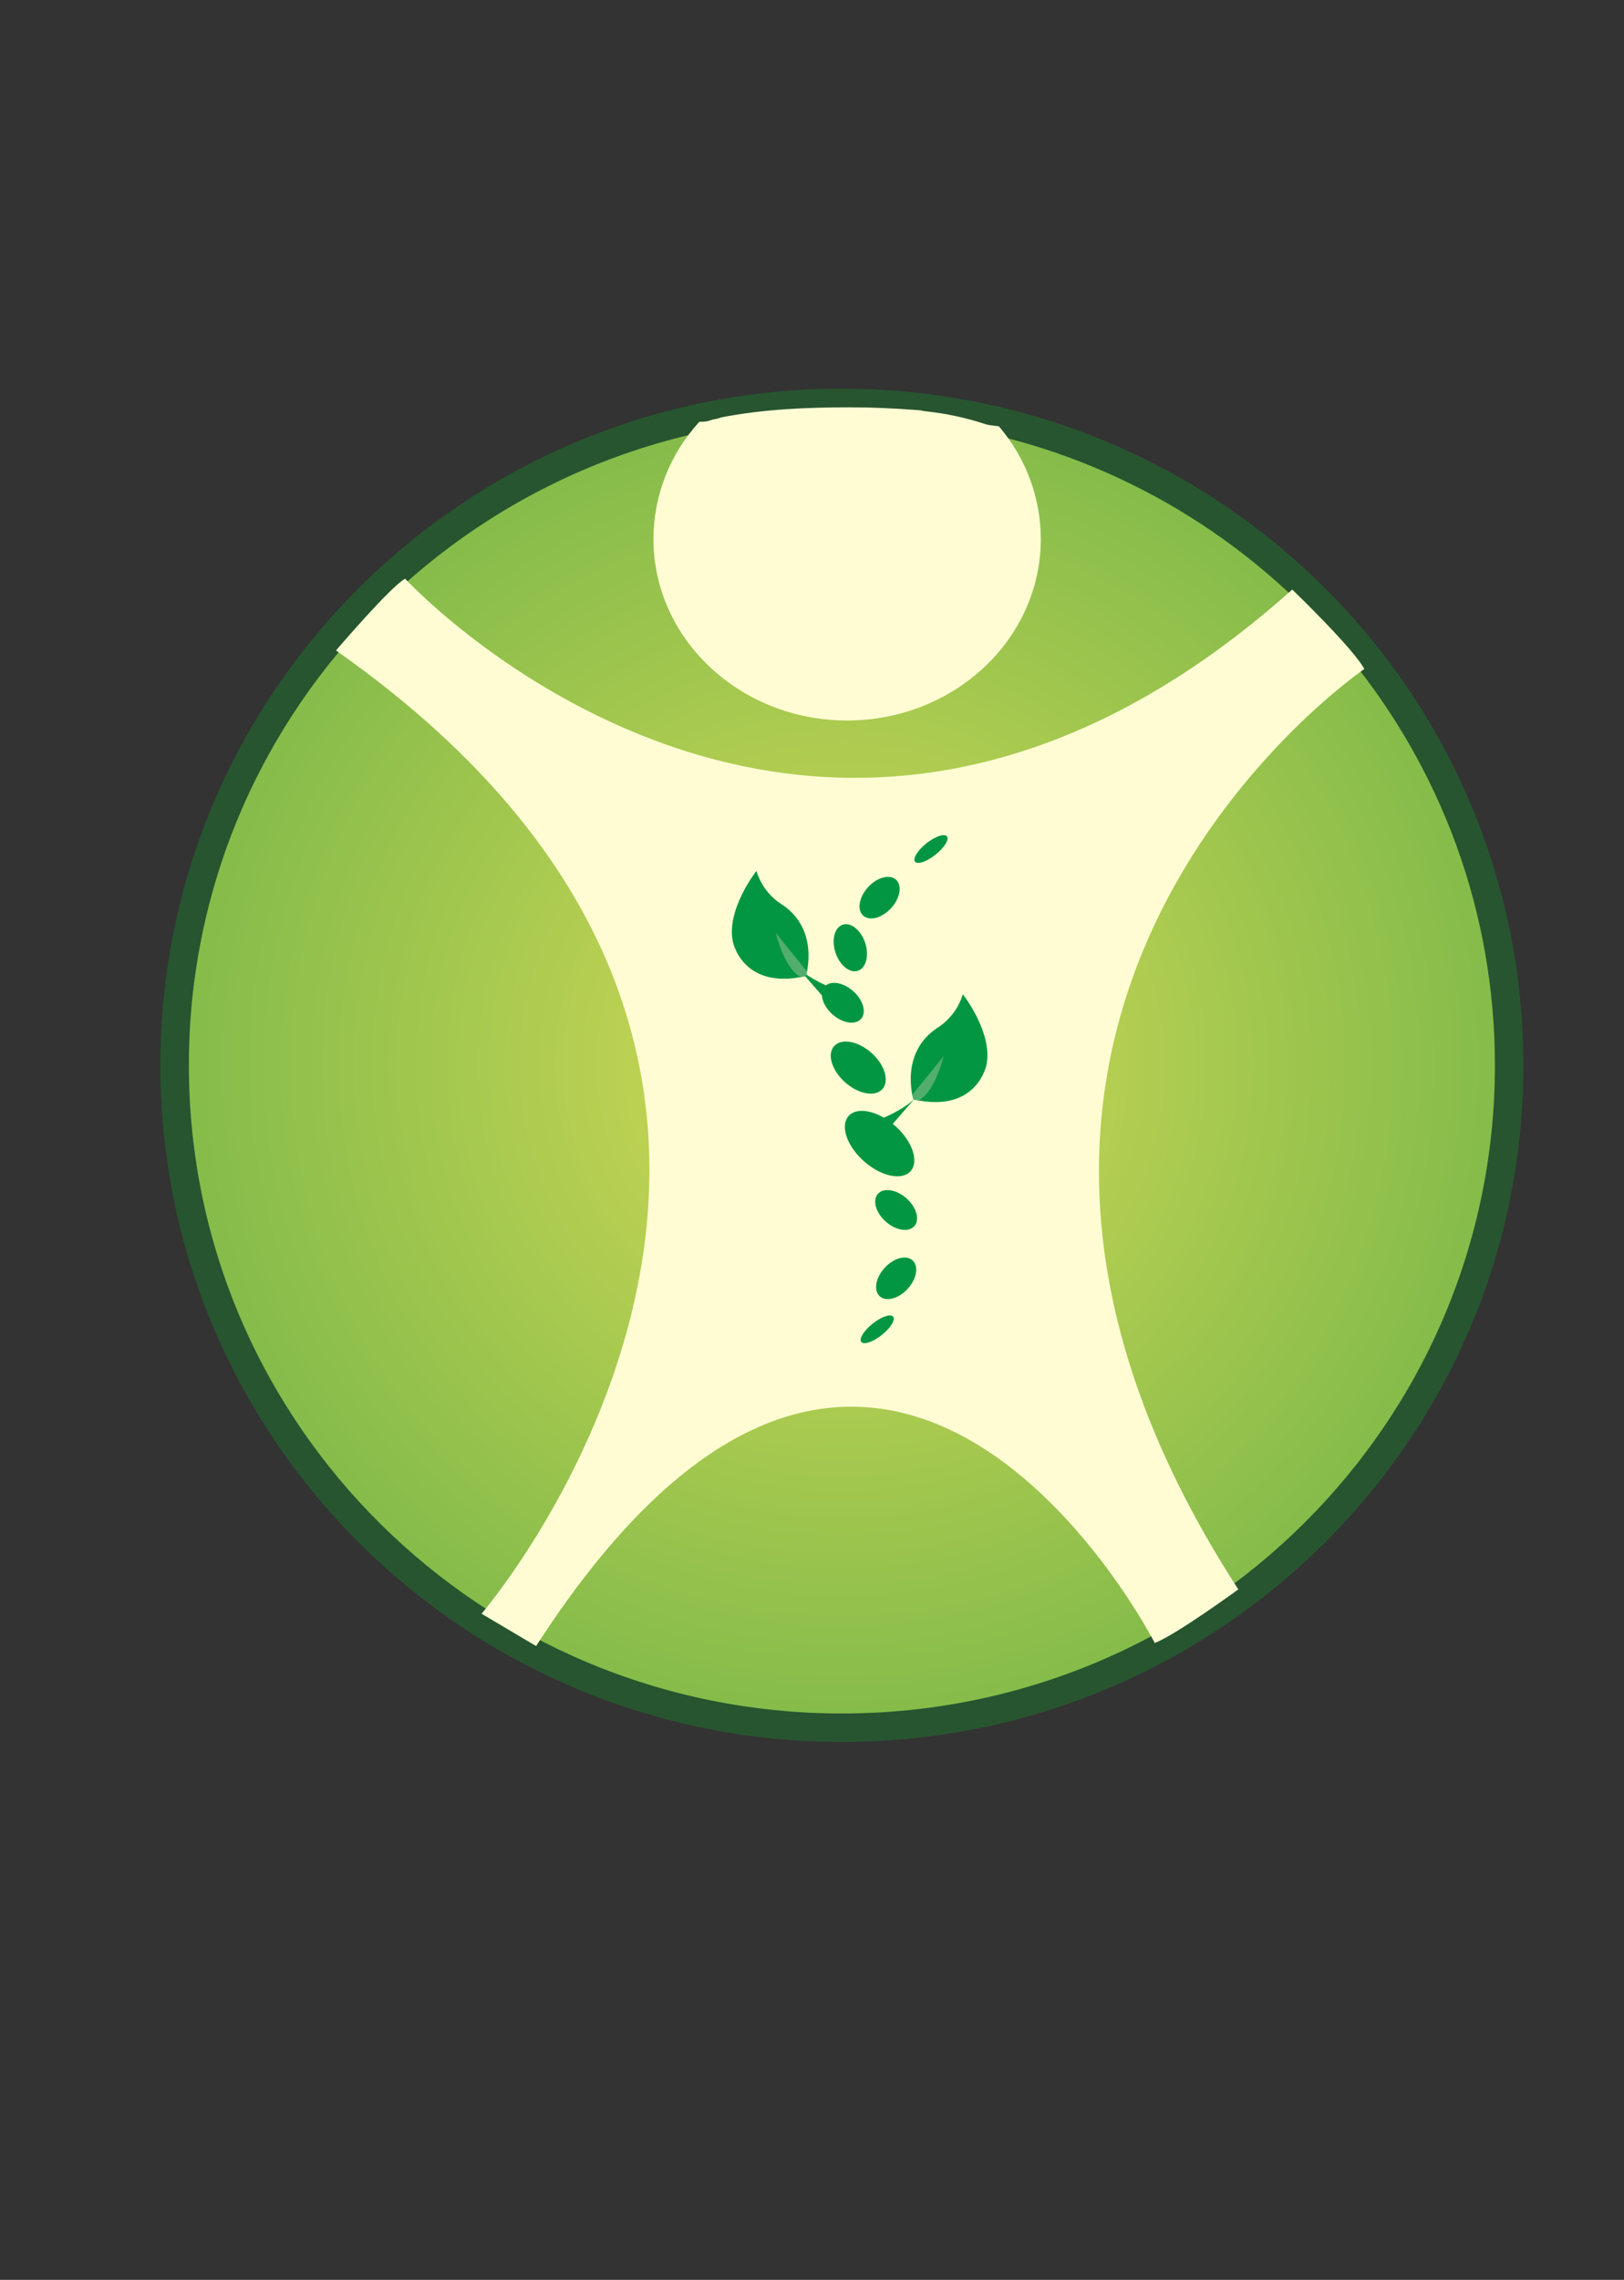 <svg width="57" height="80" viewBox="0 0 57 80" fill="none" xmlns="http://www.w3.org/2000/svg">
<rect x="0" y="0" width="57" height="80" fill="#333333" stroke="none"/>
<path d="M34.82 14.729H34.816C34.735 14.723 34.655 14.708 34.578 14.683C34.557 14.676 34.536 14.671 34.515 14.664C32.883 14.315 31.219 14.138 29.549 14.139C16.614 14.138 6.129 24.544 6.129 37.38C6.129 50.216 16.614 60.626 29.549 60.626C42.484 60.626 52.969 50.219 52.969 37.383C52.969 26.343 45.216 17.104 34.82 14.729Z" fill="url(#paint0_radial_575_622)" stroke="#27552F" stroke-miterlimit="10"/>
<path d="M18.817 57.76L16.902 56.626C16.902 56.626 33.093 37.796 11.793 22.825C11.793 22.825 13.718 20.57 14.22 20.307C14.22 20.307 28.474 35.773 45.356 20.687C45.356 20.687 47.496 22.746 47.886 23.475C47.886 23.475 30.294 35.457 43.463 55.772C43.463 55.772 41.279 57.365 40.531 57.652C40.528 57.656 30.963 38.922 18.817 57.76Z" fill="#FFFCD3"/>
<path d="M34.815 14.927C34.734 14.921 34.654 14.905 34.577 14.88C33.899 14.657 33.199 14.507 32.489 14.432C32.427 14.425 32.365 14.414 32.305 14.398L32.174 14.388C31.392 14.328 30.609 14.293 29.825 14.293C28.317 14.293 26.792 14.357 25.31 14.647C25.231 14.678 25.148 14.7 25.064 14.714L25.009 14.723C24.864 14.783 24.707 14.809 24.55 14.797C23.515 15.921 22.939 17.387 22.934 18.91C22.934 22.426 25.978 25.282 29.732 25.282C33.487 25.282 36.531 22.432 36.531 18.91C36.527 17.461 36.005 16.061 35.058 14.958C34.977 14.95 34.896 14.94 34.815 14.927Z" fill="#FFFCD3"/>
<path d="M30.949 46.844C31.258 46.599 31.436 46.312 31.347 46.202C31.259 46.092 30.937 46.202 30.629 46.447C30.32 46.692 30.142 46.98 30.231 47.089C30.319 47.199 30.641 47.09 30.949 46.844Z" fill="#029643"/>
<path d="M32.836 29.991C33.145 29.746 33.323 29.458 33.234 29.348C33.145 29.239 32.824 29.348 32.515 29.593C32.207 29.838 32.029 30.126 32.117 30.236C32.206 30.346 32.528 30.236 32.836 29.991Z" fill="#029643"/>
<path d="M31.861 45.221C32.178 44.872 32.253 44.426 32.028 44.225C31.803 44.023 31.364 44.143 31.047 44.492C30.73 44.84 30.655 45.286 30.88 45.488C31.105 45.689 31.544 45.57 31.861 45.221Z" fill="#029643"/>
<path d="M31.279 31.864C31.596 31.515 31.671 31.069 31.446 30.867C31.221 30.666 30.782 30.785 30.465 31.134C30.148 31.483 30.073 31.929 30.298 32.13C30.523 32.332 30.962 32.212 31.279 31.864Z" fill="#029643"/>
<path d="M30.109 34.065C30.398 33.972 30.513 33.535 30.367 33.088C30.221 32.642 29.869 32.355 29.581 32.447C29.292 32.54 29.177 32.977 29.323 33.424C29.469 33.871 29.821 34.158 30.109 34.065Z" fill="#029643"/>
<path d="M32.089 43.028C32.292 42.805 32.172 42.369 31.821 42.054C31.469 41.739 31.02 41.666 30.817 41.889C30.614 42.112 30.734 42.548 31.085 42.863C31.437 43.177 31.886 43.252 32.089 43.028Z" fill="#029643"/>
<path d="M30.218 35.757C30.421 35.533 30.301 35.097 29.95 34.783C29.598 34.468 29.149 34.394 28.946 34.617C28.743 34.84 28.863 35.277 29.214 35.591C29.566 35.906 30.015 35.98 30.218 35.757Z" fill="#029643"/>
<path d="M30.968 38.218C31.226 37.935 31.056 37.367 30.59 36.949C30.123 36.532 29.536 36.423 29.279 36.706C29.021 36.989 29.191 37.557 29.657 37.975C30.123 38.393 30.71 38.502 30.968 38.218Z" fill="#029643"/>
<path d="M31.957 41.1C32.264 40.762 32.028 40.053 31.429 39.516C30.83 38.98 30.095 38.819 29.787 39.157C29.48 39.495 29.716 40.204 30.315 40.741C30.915 41.277 31.649 41.438 31.957 41.1Z" fill="#029643"/>
<path d="M28.285 34.25C28.285 34.25 28.812 32.572 27.369 31.69C26.976 31.415 26.688 31.017 26.55 30.561C26.55 30.561 25.497 31.891 25.718 33.026C25.718 33.026 26.037 34.76 28.285 34.25Z" fill="#029643"/>
<path d="M29.117 34.634C29.117 34.634 28.11 34.231 27.762 33.684L28.872 34.956L29.117 34.634Z" fill="#029643"/>
<path d="M30.984 39.235C30.984 39.235 31.99 38.833 32.338 38.285L31.229 39.557L30.984 39.235Z" fill="#029643"/>
<path d="M28.325 34.089L27.227 32.734C27.227 32.734 27.52 33.983 28.106 34.286L28.286 34.249L28.325 34.089Z" fill="#52AE6D"/>
<path d="M32.059 38.579C32.059 38.579 31.532 36.901 32.975 36.019C33.367 35.743 33.656 35.345 33.794 34.889C33.794 34.889 34.847 36.225 34.626 37.354C34.626 37.353 34.307 39.088 32.059 38.579Z" fill="#029643"/>
<path d="M32.02 38.418L33.119 37.065C33.119 37.065 32.825 38.313 32.239 38.615L32.059 38.58L32.02 38.418Z" fill="#52AE6D"/>
<defs>
<radialGradient id="paint0_radial_575_622" cx="0" cy="0" r="1" gradientUnits="userSpaceOnUse" gradientTransform="translate(29.549 37.38) scale(23.421 23.243)">
<stop stop-color="#D4DB56"/>
<stop offset="1" stop-color="#84BB4A"/>
</radialGradient>
</defs>
</svg>
